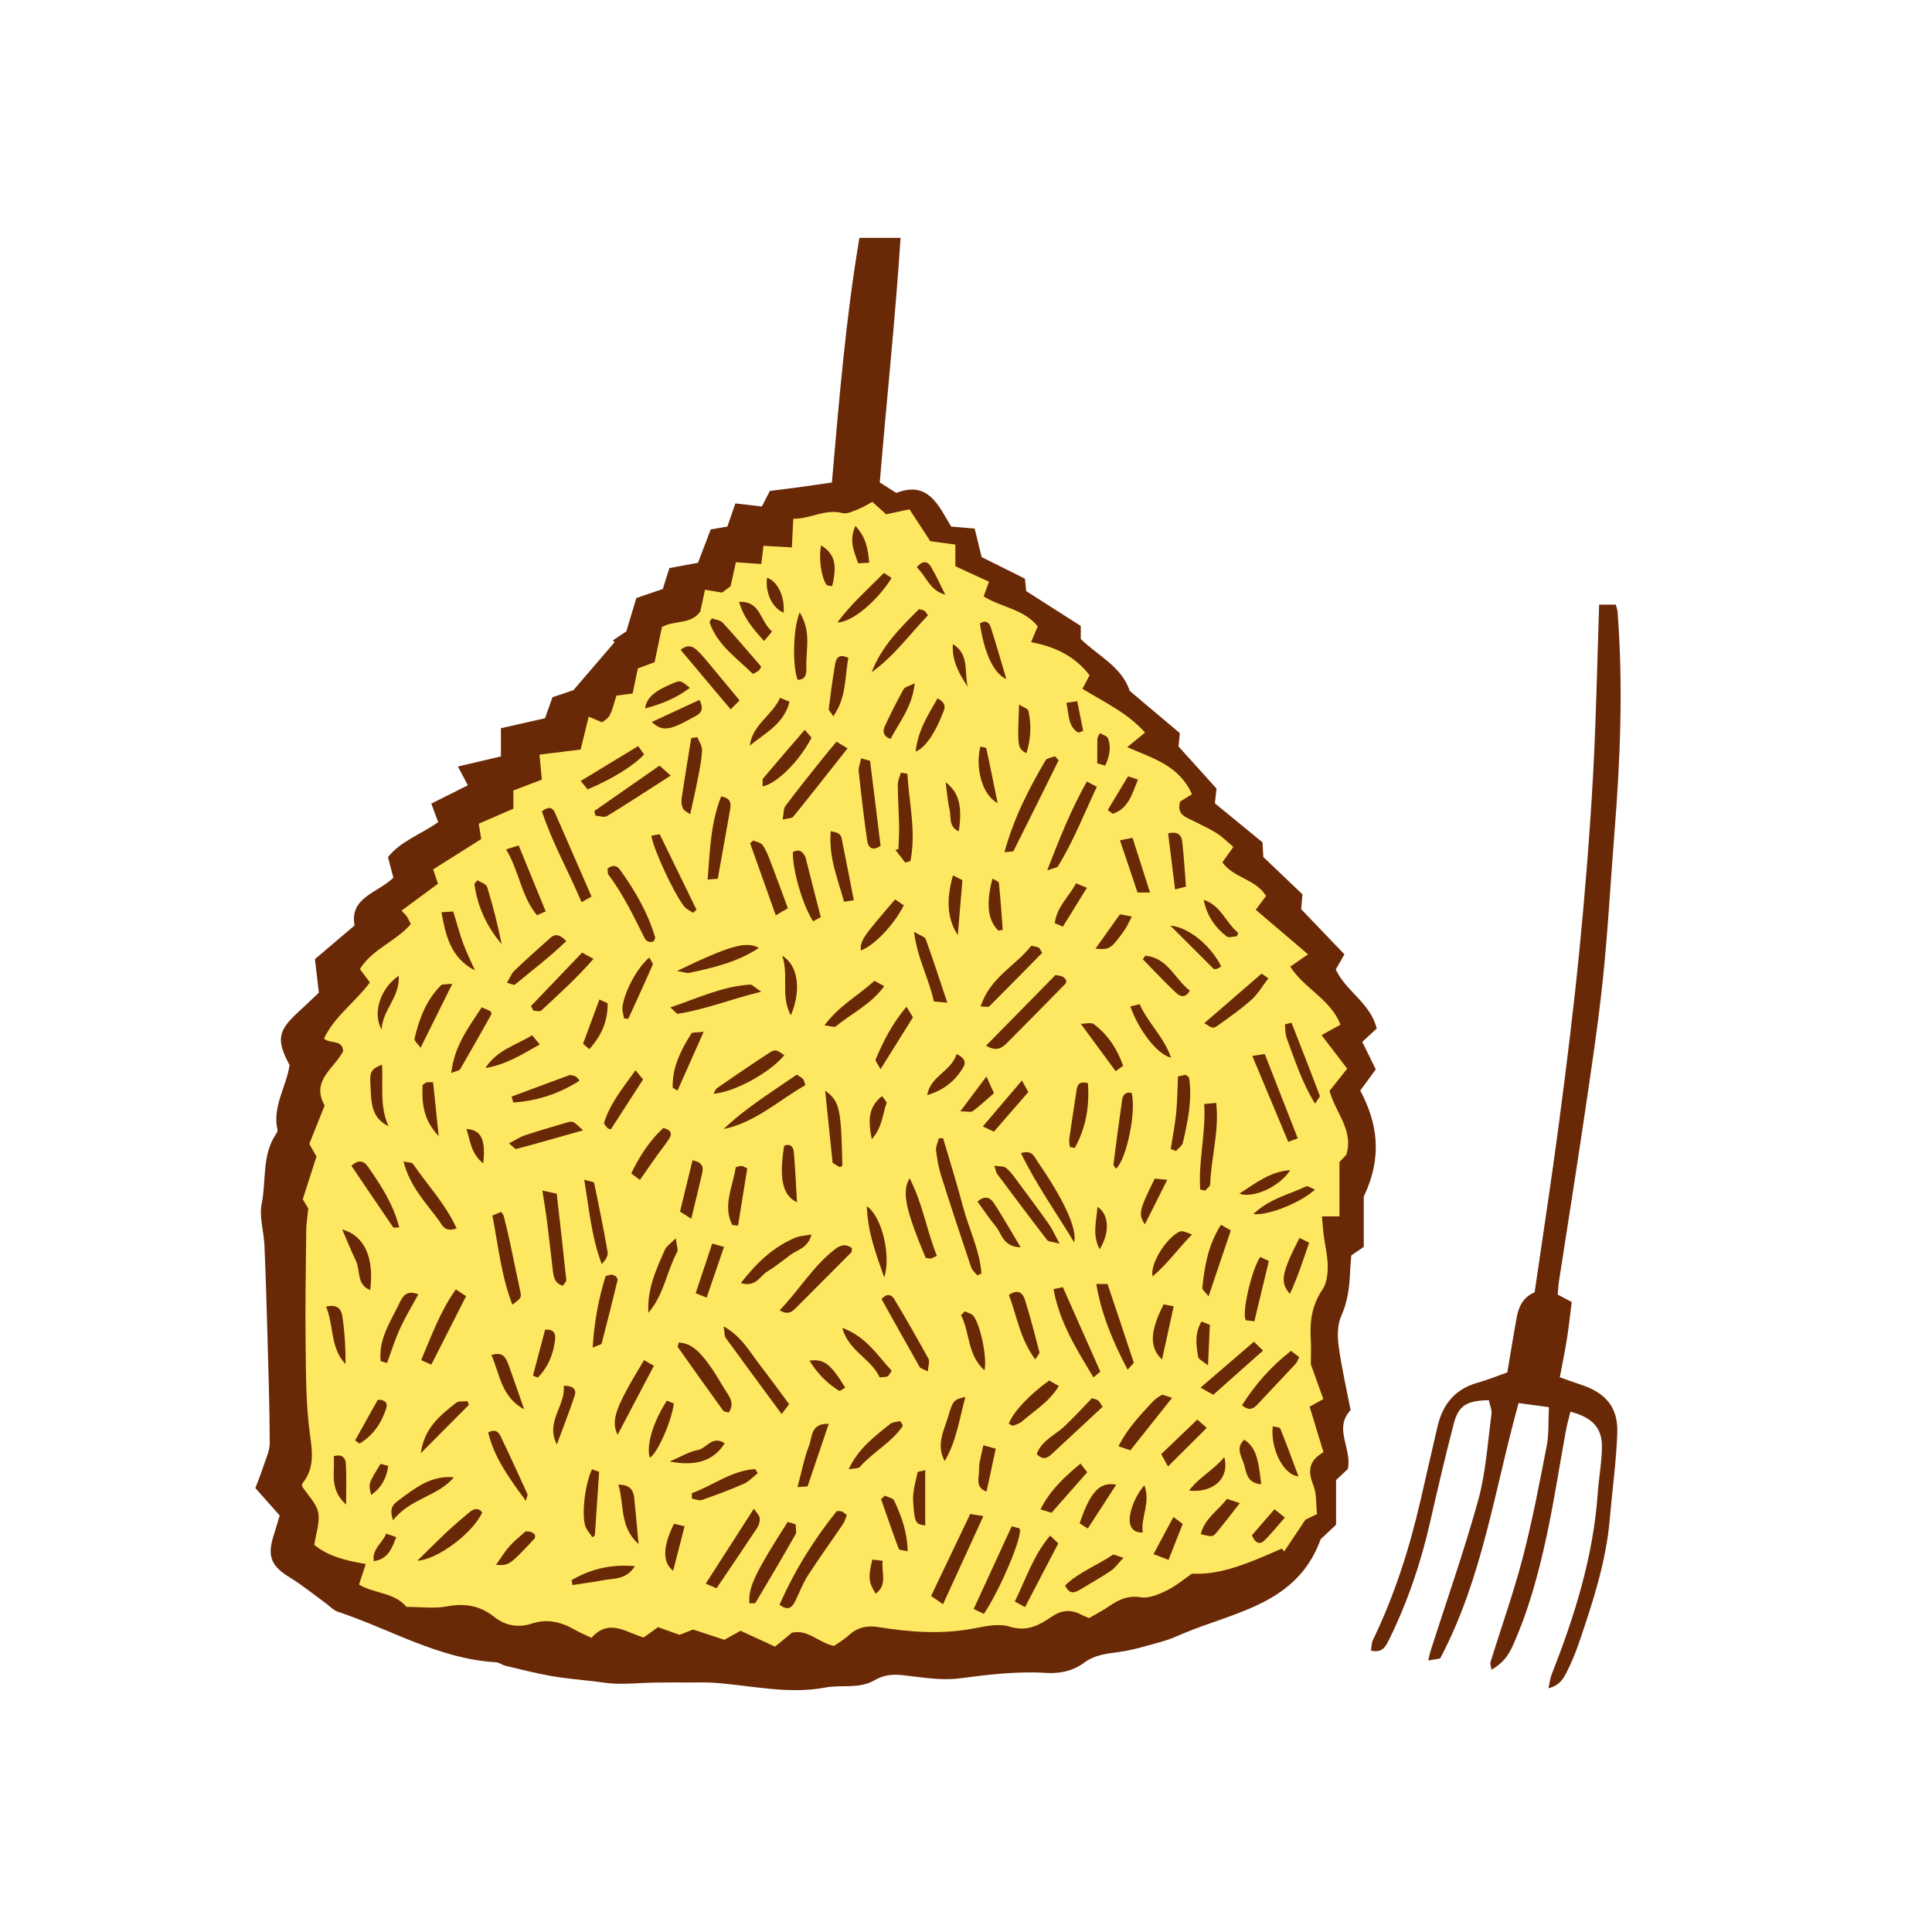<svg version="1.1" id="svg" xmlns="http://www.w3.org/2000/svg" xmlns:xlink="http://www.w3.org/1999/xlink" x="0px" y="0px"
	 width="200px" height="200px" viewBox="0 0 200 200" enable-background="new 0 0 200 200" xml:space="preserve">
<path class="stroke" fill="#6a2906"  d="M142.422,110.698c-0.507-1.028-0.954-1.937-1.4-2.846c0.47-0.434,0.938-0.867,1.493-1.378
	c-0.632-2.637-3.225-3.88-4.235-6.116c0.295-0.515,0.554-0.965,0.897-1.564c-1.521-1.587-3.006-3.139-4.479-4.675
	c0.044-0.511,0.082-0.977,0.13-1.539c-1.337-1.276-2.676-2.555-4.05-3.866c-0.027-0.496-0.057-1.021-0.084-1.517
	c-1.715-1.405-3.376-2.766-4.932-4.04c0.079-0.7,0.13-1.154,0.172-1.525c-1.373-1.521-2.656-2.945-3.928-4.354
	c0.049-0.514,0.093-0.971,0.132-1.384c-1.772-1.493-3.465-2.918-5.187-4.369c-0.823-2.511-3.259-3.611-5.069-5.371
	c0-0.376,0-0.778,0-1.355c-1.874-1.197-3.783-2.416-5.647-3.606c-0.047-0.451-0.083-0.797-0.135-1.29
	c-1.46-0.729-2.95-1.471-4.474-2.229c-0.24-0.978-0.479-1.947-0.728-2.957c-0.885-0.075-1.647-0.141-2.433-0.207
	c-1.316-2.188-2.374-4.785-5.672-3.48c-0.594-0.375-1.094-0.69-1.719-1.086c0.697-8.393,1.594-16.766,2.154-25.319
	c-1.553,0-2.848,0-4.262,0c-1.412,8.337-2.094,16.737-2.849,25.324c-1.185,0.17-2.231,0.328-3.28,0.47
	c-1.06,0.144-2.122,0.272-3.139,0.402c-0.331,0.642-0.594,1.149-0.832,1.609c-0.999-0.115-1.866-0.215-2.739-0.315
	c-0.314,0.908-0.568,1.638-0.829,2.391c-0.598,0.104-1.166,0.202-1.723,0.299c-0.455,1.191-0.879,2.303-1.32,3.454
	c-0.979,0.181-1.911,0.353-2.959,0.546c-0.227,0.72-0.453,1.439-0.682,2.167c-0.892,0.304-1.735,0.592-2.739,0.934
	c-0.327,1.086-0.668,2.219-1.04,3.456c-0.405,0.271-0.897,0.602-1.391,0.931c0.061,0.06,0.122,0.119,0.184,0.18
	c-1.421,1.653-2.84,3.308-4.267,4.971c-0.714,0.241-1.442,0.489-2.17,0.735c-0.291,0.819-0.546,1.541-0.77,2.175
	c-1.552,0.35-2.999,0.676-4.567,1.029c0,1.01,0,1.93,0,2.92c-1.451,0.341-2.863,0.672-4.448,1.043
	c0.404,0.768,0.668,1.271,1.024,1.947c-1.306,0.654-2.543,1.274-3.783,1.896c0.295,0.793,0.498,1.337,0.715,1.919
	c-1.797,1.267-3.906,1.982-5.197,3.618c0.229,0.875,0.403,1.551,0.556,2.137c-1.675,1.608-4.542,2.022-4.019,4.941
	c-1.391,1.183-2.665,2.267-4.1,3.485c0.13,1.098,0.267,2.264,0.407,3.465c-0.701,0.664-1.381,1.333-2.087,1.973
	c-2.167,1.967-2.344,2.917-0.945,5.529c-0.321,2.212-1.805,4.289-1.251,6.729c0.022,0.101-0.041,0.244-0.106,0.338
	c-1.535,2.206-1.037,4.862-1.531,7.292c-0.274,1.35,0.224,2.844,0.285,4.276c0.135,3.111,0.226,6.225,0.312,9.337
	c0.103,3.717,0.223,7.435,0.239,11.152c0.004,0.788-0.386,1.588-0.641,2.366c-0.252,0.774-0.562,1.53-0.849,2.3
	c0.874,0.986,1.623,1.829,2.516,2.835c-0.218,0.728-0.389,1.353-0.592,1.968c-0.74,2.252-0.306,3.269,1.693,4.485
	c1.269,0.774,2.426,1.731,3.634,2.605c0.433,0.312,0.821,0.756,1.305,0.916c5.429,1.799,10.446,4.886,16.346,5.22
	c0.339,0.019,0.656,0.291,1.002,0.372c1.569,0.371,3.135,0.77,4.721,1.053c1.408,0.251,2.841,0.366,4.263,0.532
	c0.887,0.104,1.774,0.26,2.664,0.271c1.242,0.016,2.486-0.096,3.731-0.121c1.194-0.025,2.39-0.015,3.584-0.012
	c0.894,0.003,1.79-0.03,2.679,0.034c3.812,0.276,7.589,1.213,11.448,0.491c1.694-0.317,3.52,0.172,5.112-0.762
	c0.928-0.545,1.862-0.635,2.923-0.519c1.959,0.215,3.975,0.58,5.894,0.328c2.982-0.394,5.937-0.751,8.946-0.563
	c1.411,0.089,2.765-0.192,3.923-1.054c1.062-0.791,2.267-0.933,3.538-1.101c1.579-0.208,3.123-0.706,4.667-1.132
	c0.688-0.19,1.346-0.494,2.004-0.772c2.803-1.189,5.76-1.91,8.505-3.352c2.849-1.493,4.726-3.526,5.774-6.427
	c0.535-0.505,1.05-0.991,1.594-1.503c0-1.607,0-3.159,0-4.627c0.487-0.456,0.876-0.818,1.219-1.14
	c0.46-2.096-1.513-4.181,0.285-6.097c-0.429-2.231-0.934-4.396-1.23-6.588c-0.14-1.03-0.151-2.238,0.259-3.148
	c0.691-1.539,0.868-3.092,0.926-4.712c0.02-0.532,0.08-1.063,0.119-1.568c0.494-0.338,0.927-0.634,1.288-0.883
	c0-1.976,0-3.826,0-5.208c1.939-4.041,1.462-7.539-0.362-10.977C141.37,112.133,141.889,111.424,142.422,110.698z"/>
<path fill-rule="evenodd" clip-rule="evenodd" fill="#ffe861" class="fill" d="M31.913,125.107c-0.139-0.233-0.32-0.538-0.571-0.959
	c0.454-1.412,0.928-2.89,1.42-4.422c-0.225-0.396-0.455-0.804-0.742-1.311c0.505-1.263,1.037-2.593,1.589-3.975
	c-1.466-2.575,1.005-3.826,1.914-5.623c-0.072-1.246-1.327-0.725-1.987-1.298c1.09-2.326,3.258-3.778,4.755-5.821
	c-0.37-0.493-0.682-0.909-1.035-1.381c1.267-2.066,3.687-2.826,5.268-4.652c-0.135-0.27-0.239-0.534-0.392-0.769
	c-0.121-0.187-0.301-0.335-0.568-0.623c1.304-0.962,2.535-1.87,3.777-2.788c-0.176-0.518-0.307-0.902-0.504-1.483
	c1.626-1.026,3.28-2.069,4.98-3.142c-0.095-0.585-0.176-1.087-0.258-1.588c1.252-0.543,2.438-1.057,3.583-1.553
	c0-0.758,0-1.292,0-1.885c0.949-0.362,1.88-0.717,2.951-1.126c-0.085-0.892-0.162-1.693-0.246-2.588
	c1.342-0.166,2.687-0.332,4.261-0.527c0.275-1.123,0.539-2.199,0.835-3.405c0.478,0.201,0.937,0.396,1.379,0.583
	c0.842-0.568,0.842-0.568,1.491-2.76c0.474-0.061,0.989-0.127,1.676-0.216c0.176-0.848,0.354-1.704,0.54-2.6
	c0.521-0.192,1.061-0.391,1.735-0.639c0.253-1.211,0.506-2.427,0.76-3.642c1.248-0.733,2.961-0.218,3.968-1.6
	c0.146-0.683,0.306-1.416,0.49-2.263c0.676,0.112,1.182,0.197,1.77,0.295c0.282-0.213,0.61-0.46,0.879-0.662
	c0.197-0.895,0.374-1.693,0.548-2.481c0.969,0.067,1.764,0.122,2.627,0.184c0.085-0.712,0.148-1.229,0.228-1.885
	c0.975,0.055,1.886,0.106,2.938,0.167c0.052-1.021,0.095-1.887,0.149-2.968c1.758,0.034,3.272-1.055,5.095-0.585
	c0.492,0.128,1.134-0.22,1.677-0.428c0.482-0.184,0.923-0.476,1.41-0.734c0.541,0.486,0.974,0.876,1.433,1.291
	c0.773-0.168,1.522-0.33,2.409-0.523c0.72,1.103,1.434,2.193,2.158,3.303c0.826,0.11,1.645,0.22,2.594,0.348
	c0,0.785,0,1.471,0,2.245c1.167,0.537,2.285,1.052,3.484,1.604c-0.199,0.544-0.355,0.968-0.557,1.516
	c1.813,1.131,4.155,1.308,5.602,3.099c-0.204,0.484-0.4,0.949-0.691,1.638c2.467,0.467,4.536,1.446,6.055,3.432
	c-0.225,0.426-0.461,0.875-0.738,1.398c2.288,1.401,4.689,2.507,6.479,4.531c-0.582,0.478-1.079,0.886-1.841,1.511
	c2.711,1.184,5.367,1.888,6.701,4.872c-0.429,0.266-0.929,0.575-1.226,0.758c-0.297,1.098,0.236,1.45,0.866,1.763
	c0.967,0.479,1.957,0.924,2.875,1.484c0.636,0.389,1.167,0.946,1.771,1.45c-0.432,0.604-0.734,1.028-1.138,1.592
	c1.14,1.628,3.452,1.718,4.52,3.486c-0.324,0.435-0.687,0.92-1.064,1.427c1.834,1.563,3.549,3.024,5.413,4.612
	c-0.705,0.489-1.203,0.835-1.842,1.279c1.457,2.272,4.167,3.361,5.201,6.003c-0.597,0.331-1.191,0.659-1.962,1.085
	c0.943,1.231,1.824,2.383,2.655,3.47c-0.722,0.906-1.299,1.631-1.83,2.298c0.636,2.319,2.521,4.059,1.74,6.616
	c-0.226,0.236-0.545,0.574-0.712,0.75c0,1.988,0,3.769,0,5.629c-0.563,0-1.071,0-1.809,0c0.062,0.698,0.099,1.326,0.178,1.948
	c0.137,1.068,0.41,2.133,0.418,3.2c0.005,0.808-0.1,1.764-0.531,2.399c-1.08,1.589-1.342,3.282-1.227,5.122
	c0.055,0.893,0.01,1.792,0.01,2.656c0.433,1.201,0.857,2.377,1.292,3.587c-0.55,0.305-0.991,0.549-1.418,0.785
	c0.487,1.604,0.949,3.127,1.433,4.717c-1.552,0.883-1.628,1.975-1.05,3.409c0.361,0.896,0.268,1.979,0.381,2.993
	c-0.578,0.281-0.994,0.485-1.205,0.588c-0.811,1.214-1.5,2.245-2.189,3.277c-0.083-0.097-0.165-0.192-0.247-0.288
	c-1.201,0.504-2.385,1.053-3.606,1.5c-1.799,0.658-3.634,1.202-5.695,1.086c-0.817,0.561-1.652,1.277-2.609,1.746
	c-0.83,0.405-1.848,0.84-2.693,0.705c-1.356-0.216-2.317,0.268-3.327,0.957c-0.638,0.435-1.331,0.789-2.027,1.195
	c-0.331-0.144-0.605-0.242-0.861-0.376c-1.065-0.558-2.021-0.442-3.028,0.247c-1.282,0.876-2.551,1.571-4.331,1.015
	c-1.12-0.35-2.509-0.044-3.734,0.19c-3.292,0.629-6.563,0.387-9.817-0.138c-1.251-0.201-2.215,0.025-3.125,0.861
	c-0.472,0.434-1.044,0.757-1.508,1.085c-1.594-0.33-2.687-1.748-4.352-1.371c-0.581,0.48-1.166,0.964-1.749,1.445
	c-1.294-0.596-2.468-1.136-3.57-1.643c-0.652,0.362-1.118,0.622-1.68,0.934c-1.026-0.338-2.102-0.691-3.233-1.063
	c-0.465,0.182-0.96,0.377-1.4,0.551c-0.793-0.284-1.514-0.543-2.227-0.798c-0.516,0.371-0.947,0.682-1.482,1.067
	c-1.752-0.461-3.581-2.042-5.41,0.038c-0.646-0.307-1.188-0.523-1.689-0.813c-1.408-0.815-2.865-1.196-4.473-0.665
	c-1.422,0.469-2.752,0.227-3.907-0.688c-1.474-1.167-3.039-1.438-4.895-1.086c-1.328,0.252-2.743,0.049-4.191,0.049
	c-1.243-1.51-3.328-1.351-4.912-2.312c0.217-0.657,0.437-1.326,0.7-2.126c-2.104-0.353-3.889-0.808-5.33-1.976
	c0.169-1.171,0.606-2.324,0.403-3.352c-0.19-0.959-1.061-1.783-1.655-2.703c0-0.062-0.05-0.223,0.008-0.294
	c1.264-1.544,1.062-3.188,0.799-5.068c-0.43-3.071-0.41-6.214-0.451-9.328c-0.052-3.896,0.018-7.795,0.061-11.693
	C31.698,126.725,31.83,125.956,31.913,125.107z M101.172,132.032c0.142-0.066,0.283-0.134,0.425-0.199
	c-0.169-2.408-1.293-4.593-1.901-6.896c-0.63-2.386-1.373-4.743-2.065-7.111c-0.147,0.003-0.295,0.008-0.442,0.012
	c-0.104,0.414-0.329,0.843-0.286,1.241c0.098,0.884,0.254,1.776,0.521,2.623c1.004,3.178,2.052,6.342,3.114,9.501
	C100.641,131.515,100.955,131.757,101.172,132.032z M80.697,166.124c0.962,0.719,1.338,0.209,1.656-0.44
	c0.422-0.86,0.756-1.776,1.271-2.575c1.17-1.809,2.436-3.555,3.643-5.339c0.186-0.274,0.268-0.618,0.398-0.934
	c-0.229-0.169-0.357-0.309-0.515-0.365c-0.16-0.058-0.348-0.033-0.526-0.046C84.253,159.386,82.264,162.559,80.697,166.124z
	 M102.08,108.246c1.219,0.729,1.771,0.114,2.311-0.426c1.989-1.994,3.964-4.003,5.936-6.016c0.062-0.063,0.031-0.219,0.045-0.362
	c-0.113-0.108-0.223-0.263-0.373-0.343c-0.147-0.078-0.335-0.081-0.736-0.166C106.965,103.272,104.599,105.682,102.08,108.246z
	 M100.435,156.734c-1.353,2.832-2.682,5.617-4.048,8.477c0.445,0.309,0.749,0.52,1.235,0.857c1.417-3.092,2.761-6.027,4.182-9.127
	C101.191,156.849,100.868,156.799,100.435,156.734z M109.59,78.701c-0.124-0.137-0.249-0.274-0.373-0.411
	c-0.337,0.137-0.84,0.177-0.986,0.426c-1.73,2.949-3.292,5.977-4.249,9.503c0.524-0.066,0.887-0.022,0.942-0.133
	C106.498,84.967,108.041,81.833,109.59,78.701z M86.598,76.778c-0.523,0.631-0.984,1.168-1.425,1.722
	c-1.295,1.628-2.605,3.246-3.852,4.911c-0.228,0.305-0.183,0.813-0.303,1.434c0.573-0.146,0.961-0.124,1.103-0.3
	c1.862-2.305,3.69-4.638,5.619-7.078C87.268,77.182,86.95,76.99,86.598,76.778z M56.146,123.243
	c0.189,1.244,0.369,2.283,0.501,3.327c0.21,1.66,0.379,3.326,0.587,4.988c0.08,0.639,0.183,1.296,1.035,1.541
	c0.139-0.226,0.374-0.429,0.355-0.604c-0.31-2.964-0.652-5.925-0.992-8.932C57.093,123.447,56.73,123.369,56.146,123.243z
	 M104.732,158.002c-1.355,2.948-2.62,5.699-3.937,8.56c0.409,0.195,0.742,0.354,1.058,0.505c1.652-2.443,4.075-8.106,3.695-8.844
	C105.374,158.176,105.108,158.104,104.732,158.002z M61.238,92.818c-1.318-3.025-2.549-5.866-3.798-8.699
	c-0.237-0.535-0.633-0.675-1.342-0.139c1.049,3.208,2.742,6.186,4.105,9.415C60.6,93.175,60.84,93.04,61.238,92.818z
	 M113.906,141.99c-1.337-3.016-2.589-5.837-3.879-8.746c-0.217,0.046-0.484,0.102-0.966,0.202c0.62,3.467,2.396,6.233,4.135,9.143
	C113.553,142.289,113.727,142.142,113.906,141.99z M90.069,78.757c-0.145-0.039-0.495-0.134-0.925-0.251
	c-0.107,0.537-0.293,0.949-0.252,1.338c0.26,2.418,0.534,4.837,0.888,7.243c0.097,0.657,0.571,1.051,1.378,0.473
	C90.807,84.716,90.451,81.838,90.069,78.757z M74.908,137.303c0.11,0.658,0.07,0.989,0.214,1.188
	c1.882,2.593,3.788,5.168,5.794,7.889c0.389-0.511,0.585-0.77,0.775-1.019c-1.068-1.436-2.049-2.8-3.077-4.126
	C77.589,139.91,76.784,138.358,74.908,137.303z M77.574,165.976c0.301-0.02,0.582,0.032,0.632-0.052
	c1.401-2.347,2.792-4.699,4.139-7.077c0.147-0.26,0.02-0.675,0.02-1.056c-0.323-0.096-0.59-0.174-0.824-0.243
	C78.128,162.903,77.462,164.297,77.574,165.976z M53.038,135.056c0.992-0.725,0.967-0.72,0.768-1.625
	c-0.348-1.575-0.654-3.159-0.994-4.735c-0.2-0.934-0.426-1.862-0.658-2.787c-0.04-0.161-0.171-0.3-0.265-0.456
	c-0.35,0.146-0.558,0.233-0.914,0.383C51.571,128.919,51.877,132.04,53.038,135.056z M82.484,111.243
	c-2.594,1.807-5.282,3.438-7.577,5.638c3.3-0.681,5.682-2.966,8.463-4.543c-0.112-0.322-0.129-0.521-0.236-0.636
	C82.981,111.538,82.764,111.434,82.484,111.243z M88.189,129.199c-0.582-0.436-1.134-0.356-1.724,0.097
	c-2.292,1.754-3.72,4.253-5.763,6.341c0.96,0.591,1.389,0.067,1.854-0.402c1.853-1.865,3.716-3.72,5.565-5.586
	C88.188,129.583,88.16,129.426,88.189,129.199z M74.176,164.418c1.421-2.104,2.83-4.169,4.206-6.256
	c0.188-0.285,0.309-0.702,0.26-1.027c-0.047-0.312-0.354-0.586-0.601-0.955c-1.732,2.697-3.328,5.179-4.987,7.76
	C73.478,164.12,73.729,164.229,74.176,164.418z M75.431,146.229c0.733-1.045-0.062-1.814-0.495-2.553
	c-2.083-3.557-3.185-4.633-4.677-4.694c-0.028,0.165-0.144,0.395-0.073,0.493c1.543,2.196,3.104,4.381,4.679,6.556
	C74.946,146.145,75.183,146.147,75.431,146.229z M116.729,141.792c0.428-0.497,0.66-0.666,0.633-0.749
	c-0.881-2.686-1.785-5.363-2.713-8.124c-0.336,0-0.648,0-1.164,0C114.027,136.089,115.191,138.847,116.729,141.792z M112.511,80.899
	c-1.656,2.954-2.831,5.9-4.106,9.205c0.639-0.238,1.015-0.257,1.126-0.438c1.594-2.602,2.7-5.431,4.013-8.22
	C113.152,81.239,112.954,81.135,112.511,80.899z M93.93,80.087c-0.226-0.032-0.451-0.064-0.678-0.098
	c-0.109,0.41-0.314,0.82-0.312,1.229c0.009,1.434,0.107,2.864,0.135,4.298c0.015,0.794-0.045,1.589-0.07,2.383
	c-0.104,0.027-0.208,0.055-0.312,0.082c0.337,0.436,0.674,0.871,1.01,1.308c0.182-0.048,0.362-0.096,0.543-0.144
	C94.857,86.108,94.104,83.104,93.93,80.087z M69.434,80.29c-0.585-0.521-0.855-0.764-1.159-1.036
	c-2.32,1.617-4.539,3.162-6.756,4.707c0.043,0.16,0.086,0.321,0.13,0.48c0.402,0.022,0.906,0.212,1.19,0.039
	C64.963,83.188,67.043,81.822,69.434,80.29z M134.344,117.844c-1.145-2.93-2.267-5.796-3.416-8.732
	c-0.408,0.063-0.727,0.112-1.289,0.199c1.275,3.051,2.486,5.945,3.719,8.892C133.785,118.047,133.996,117.97,134.344,117.844z
	 M67.666,97.457c0.08-0.208,0.183-0.335,0.156-0.424c-0.763-2.56-2.082-4.833-3.63-6.985c-0.333-0.463-0.747-0.562-1.299-0.129
	c0.026,0.194-0.021,0.473,0.097,0.629c1.552,2.066,2.642,4.392,3.801,6.68c0.068,0.136,0.277,0.221,0.438,0.28
	C67.324,97.544,67.455,97.486,67.666,97.457z M60.483,122.122c0.511,3.165,0.767,5.998,1.811,8.738
	c0.369-0.402,0.675-0.847,0.61-1.226c-0.413-2.408-0.902-4.803-1.402-7.195C61.481,122.338,61.108,122.31,60.483,122.122z
	 M102.941,120.674c0.162,0.511,0.175,0.702,0.271,0.831c1.717,2.298,3.435,4.596,5.188,6.866c0.145,0.187,0.552,0.169,1.289,0.371
	c-0.512-0.942-0.761-1.53-1.121-2.037c-1.143-1.606-2.319-3.188-3.497-4.768c-0.285-0.383-0.585-0.779-0.959-1.059
	C103.887,120.712,103.503,120.76,102.941,120.674z M105.69,119.373c1.571,3.242,3.603,6.079,5.504,9.233
	c0.361-1.385-1.135-4.536-3.789-8.365C107.067,119.753,106.852,118.989,105.69,119.373z M44.651,141.265
	c1.25-2.46,2.405-4.735,3.6-7.085c-0.356-0.236-0.628-0.415-1.062-0.703c-1.629,2.284-2.508,4.8-3.598,7.325
	C43.956,140.961,44.206,141.07,44.651,141.265z M73.253,91.051c0.555-0.045,0.822-0.066,1.05-0.084
	c0.429-2.399,0.839-4.694,1.249-6.989c0.119-0.668,0.234-1.336-0.896-1.533C73.578,85.141,73.497,87.973,73.253,91.051z
	 M124.248,123.14c0.172,0.036,0.344,0.071,0.515,0.106c0.18-0.216,0.51-0.427,0.517-0.648c0.087-2.779,0.96-5.513,0.62-8.428
	c-0.464,0.045-0.783,0.076-1.243,0.121C124.847,117.321,124.033,120.213,124.248,123.14z M96.053,141.966
	c0.044-0.627,0.207-1.043,0.07-1.294c-1.145-2.083-2.324-4.148-3.546-6.187c-0.237-0.396-0.695-0.7-1.319-0.005
	c1.289,2.31,2.604,4.677,3.943,7.029C95.293,141.671,95.579,141.721,96.053,141.966z M69.399,104.288
	c0.396,0.335,0.628,0.683,0.801,0.655c2.818-0.443,5.458-1.505,8.6-2.283c-0.642-0.419-0.918-0.755-1.17-0.738
	C74.795,102.111,72.258,103.312,69.399,104.288z M113.039,144.739c-0.909,0.938-1.831,1.95-2.822,2.89
	c-0.997,0.945-2.413,1.494-2.891,2.898c0.637,0.654,1.098,0.419,1.527,0.021c1.754-1.623,3.501-3.253,5.282-4.91
	c-0.169-0.262-0.268-0.486-0.432-0.644C113.59,144.884,113.387,144.864,113.039,144.739z M96.99,130.006
	c-1.055-2.587-1.457-5.383-2.827-8.033c-0.831,1.416-0.42,3.248,1.653,8.228c0.162,0.03,0.34,0.102,0.509,0.083
	C96.487,130.267,96.64,130.158,96.99,130.006z M47.271,127.167c-1.181-2.583-3.05-4.521-4.532-6.704
	c-0.089-0.133-0.415-0.105-0.965-0.225c0.65,2.585,2.312,4.266,3.668,6.113C45.794,126.833,46.021,127.596,47.271,127.167z
	 M101.518,104.191c0.467,0,0.782,0.096,0.893-0.015c1.844-1.834,3.662-3.692,5.48-5.54c-0.187-0.274-0.252-0.475-0.387-0.546
	c-0.196-0.104-0.441-0.115-0.749-0.186C105.117,100.004,102.441,101.219,101.518,104.191z M77.976,87.009
	c-0.107,0.095-0.215,0.189-0.322,0.284c0.865,2.435,1.731,4.87,2.654,7.466c0.584-0.346,0.91-0.538,1.253-0.74
	c-0.642-1.725-1.23-3.349-1.851-4.961c-0.214-0.553-0.44-1.123-0.784-1.597C78.745,87.212,78.302,87.153,77.976,87.009z
	 M106.114,166.367c1.157-2.219,2.276-4.364,3.44-6.595c-0.247-0.236-0.477-0.455-0.848-0.81c-1.754,2.093-2.513,4.512-3.655,6.83
	C105.471,166.019,105.716,166.151,106.114,166.367z M72.192,76.314c-0.211,0.028-0.424,0.056-0.635,0.084
	c-0.337,2.094-0.688,4.187-0.997,6.285c-0.051,0.339,0.002,0.758,0.168,1.046c0.155,0.268,0.526,0.409,0.725,0.552
	c0.299-1.386,0.58-2.588,0.812-3.8c0.18-0.936,0.372-1.88,0.411-2.827C72.694,77.215,72.364,76.762,72.192,76.314z M133.647,139.841
	c-2.132,1.662-3.734,3.519-5.077,5.636c0.867,0.721,1.308,0.234,1.775-0.27c1.258-1.354,2.537-2.687,3.795-4.041
	c0.148-0.159,0.211-0.4,0.349-0.677C134.229,140.289,134.012,140.121,133.647,139.841z M71.749,94.492
	c0.118-0.106,0.235-0.212,0.354-0.318c-1.26-2.584-2.521-5.168-3.812-7.814c-0.326,0.057-0.596,0.104-0.859,0.151
	c0.156,1.277,2.263,5.855,3.379,7.308C71.035,94.11,71.432,94.271,71.749,94.492z M63.933,148.534
	c1.275-2.428,2.496-4.752,3.757-7.151c-0.456-0.261-0.737-0.423-1.016-0.582C63.701,145.701,63.212,147.021,63.933,148.534z
	 M76.563,72.507c-1.364-1.646-2.497-3.021-3.639-4.388c-0.229-0.275-0.481-0.532-0.742-0.778c-0.454-0.428-0.937-0.686-1.73-0.073
	c1.685,2.005,3.309,3.937,5.183,6.167C76.04,73.029,76.269,72.801,76.563,72.507z M82.074,88.21
	c-0.018,1.948,1.004,5.456,2.098,7.164c0.269-0.146,0.545-0.293,0.794-0.427c-0.529-2.071-1.028-4.02-1.525-5.966
	c-0.015-0.059-0.013-0.121-0.035-0.176C83.146,88.169,82.764,87.836,82.074,88.21z M49.92,156.551
	c-0.478-0.542-0.939-0.334-1.385,0.045c-0.729,0.622-1.471,1.232-2.168,1.888c-1.029,0.967-2.025,1.97-3.17,3.087
	C45.359,161.443,49.053,158.593,49.92,156.551z M121.196,118.943c0.181,0.068,0.361,0.138,0.542,0.206
	c0.246-0.285,0.641-0.536,0.715-0.86c0.504-2.208,0.986-4.426,0.642-6.716c-0.013-0.085-0.158-0.15-0.337-0.31
	c-0.176,0.035-0.448,0.09-0.812,0.164c-0.06,1.3-0.064,2.548-0.188,3.783C121.633,116.461,121.389,117.699,121.196,118.943z
	 M54.962,104.153c0.088,0.159,0.175,0.318,0.263,0.477c0.274,0,0.658,0.119,0.807-0.019c1.819-1.687,3.666-3.352,5.409-5.35
	c-0.5-0.274-0.782-0.429-1.182-0.647C58.463,100.492,56.712,102.323,54.962,104.153z M130.604,100.789
	c-2.092,1.808-4.016,3.47-5.935,5.128c0.879,0.562,0.908,0.602,1.463,0.2c1.163-0.839,2.35-1.661,3.413-2.616
	c0.677-0.607,1.15-1.441,1.757-2.228C130.904,100.997,130.721,100.87,130.604,100.789z M73.853,113.223
	c2.187-0.159,5.871-2.192,7.341-3.988c-0.894-0.623-0.92-0.664-1.785-0.1c-1.74,1.136-3.454,2.315-5.167,3.495
	C74.081,112.74,74.008,112.978,73.853,113.223z M41.333,127.066c-0.633-2.458-1.923-4.389-3.241-6.295
	c-0.436-0.63-1.035-0.748-1.711-0.08c1.458,2.152,2.886,4.265,4.326,6.368C40.745,127.113,40.928,127.066,41.333,127.066z
	 M76.689,132.819c1.595,0.466,1.972-0.724,2.7-1.163c0.865-0.521,1.651-1.174,2.468-1.776c0.717-0.527,1.784-0.672,2.145-2.082
	c-0.698,0.129-1.204,0.137-1.638,0.316C80.104,129.052,78.389,130.648,76.689,132.819z M61.354,139.503
	c0.554-0.248,0.896-0.299,0.932-0.432c0.576-2.186,1.117-4.382,1.651-6.579c0.021-0.088-0.091-0.209-0.159-0.354
	c-0.131-0.058-0.285-0.172-0.449-0.186c-0.163-0.014-0.334,0.073-0.635,0.149C61.984,134.379,61.524,136.731,61.354,139.503z
	 M39.407,140.898c0.22,0.068,0.439,0.137,0.659,0.205c0.438-1.183,0.807-2.396,1.33-3.54c0.549-1.205,1.244-2.344,1.908-3.572
	c-1.274-0.527-1.661,0.297-1.972,0.942C40.418,136.837,39.154,138.665,39.407,140.898z M90.234,69.59
	c2.312-1.646,3.934-3.924,5.83-5.893c-0.223-0.294-0.275-0.422-0.369-0.472c-0.148-0.079-0.326-0.104-0.557-0.172
	C93.201,64.988,91.253,66.911,90.234,69.59z M121.335,144.702c-0.646-0.185-0.92-0.362-1.072-0.288
	c-0.355,0.174-0.698,0.429-0.968,0.722c-1.264,1.378-2.584,2.723-3.508,4.581c0.562,0.193,0.916,0.314,1.229,0.421
	C118.44,148.344,119.788,146.648,121.335,144.702z M60.832,81.718c2.514-1.052,4.818-2.483,5.845-3.619
	c-0.174-0.246-0.36-0.511-0.61-0.865c-2.005,1.217-3.922,2.379-5.953,3.612C60.443,81.246,60.619,81.459,60.832,81.718z
	 M124.281,143.645c0.559,0.314,0.886,0.498,1.319,0.742c1.644-1.46,3.234-2.874,5.15-4.575c-0.429-0.419-0.697-0.682-0.941-0.92
	C127.841,140.585,126.18,142.013,124.281,143.645z M67.123,135.893c1.601-1.824,1.881-4.257,2.982-6.299
	c0.126-0.233-0.058-0.635-0.152-1.399c-0.55,0.553-0.949,0.792-1.106,1.141C67.913,131.414,66.971,133.502,67.123,135.893z
	 M125.109,134.202c0.812-2.407,1.54-4.562,2.305-6.83c-0.281-0.16-0.609-0.347-1.019-0.58c-1.324,2.073-1.707,4.284-1.928,6.535
	C124.449,133.521,124.766,133.749,125.109,134.202z M58.616,97.425c-0.729-0.791-1.208-0.728-1.668-0.314
	c-1.243,1.111-2.492,2.217-3.696,3.368c-0.312,0.298-0.473,0.757-0.772,1.26c0.407,0.101,0.722,0.272,0.823,0.189
	C55.072,100.465,56.912,99.076,58.616,97.425z M56.493,94.351c-0.965-2.353-1.863-4.543-2.801-6.831
	c-0.448,0.142-0.755,0.237-1.3,0.409c1.347,2.229,1.552,4.822,3.192,6.817C55.936,94.594,56.147,94.502,56.493,94.351z
	 M78.799,69.009c-1.406-1.622-2.661-3.114-3.979-4.548c-0.247-0.27-0.748-0.307-1.132-0.45c-0.08,0.127-0.161,0.252-0.243,0.379
	c0.79,2.389,2.838,3.725,4.498,5.381c0.327-0.189,0.503-0.252,0.621-0.372C78.683,69.279,78.744,69.104,78.799,69.009z
	 M85.998,86.035c-0.239,2.691,0.722,4.919,1.377,7.312c0.411-0.064,0.679-0.106,1.012-0.158c-0.438-2.237-0.852-4.381-1.285-6.521
	c-0.03-0.15-0.188-0.303-0.326-0.396C86.644,86.182,86.459,86.169,85.998,86.035z M78.942,81.411
	c1.479-0.285,3.825-2.636,5.069-5.048c-0.147-0.17-0.361-0.416-0.704-0.811c-1.621,1.882-2.975,3.438-4.298,5.02
	C78.891,80.715,78.967,81.021,78.942,81.411z M98.066,103.797c-0.78-2.332-1.472-4.47-2.234-6.581
	c-0.092-0.253-0.568-0.367-1.209-0.751c0.348,2.811,1.572,4.896,2.048,7.208C97.161,103.717,97.49,103.746,98.066,103.797z
	 M70.098,100.51c0.621,0.103,0.981,0.266,1.292,0.197c2.465-0.535,4.929-1.094,7.174-2.58
	C77.246,97.394,75.547,97.891,70.098,100.51z M49.869,104.276c-1.426,2.159-2.854,4.062-3.153,6.803
	c0.531-0.22,0.835-0.245,0.923-0.396c1.102-1.893,2.172-3.802,3.245-5.711c0.019-0.033-0.033-0.105-0.101-0.292
	C50.574,104.587,50.276,104.456,49.869,104.276z M129.852,136.78c0.523-2.18,1.008-4.194,1.499-6.241
	c-0.401-0.189-0.654-0.31-0.894-0.423c-0.908,1.354-1.966,5.962-1.474,6.559C129.147,136.694,129.369,136.722,129.852,136.78z
	 M115.539,120.982c1.125-1.042,2.113-6.059,1.6-7.848c-0.62-0.147-0.905,0.235-0.979,0.739c-0.324,2.228-0.612,4.462-0.899,6.694
	C115.25,120.652,115.381,120.754,115.539,120.982z M133.699,105.875c-0.228,0.055-0.456,0.11-0.685,0.165
	c0.054,0.473,0.015,0.98,0.178,1.414c0.841,2.229,1.541,4.531,2.946,6.798c0.282-0.475,0.531-0.712,0.483-0.838
	C135.669,110.893,134.681,108.386,133.699,105.875z M82.781,63.394c-0.725,1.768-0.738,5.703-0.202,6.983
	c0.842-0.017,0.922-0.625,0.894-1.236C83.389,67.342,84.052,65.439,82.781,63.394z M46.828,101.838
	c-0.722,0.086-1.036,0.025-1.165,0.152c-1.54,1.528-2.279,3.478-2.752,5.535c-0.052,0.222,0.357,0.55,0.629,0.937
	C44.659,106.207,45.654,104.201,46.828,101.838z M40.697,157.372c1.785-2.29,4.635-2.445,6.29-4.443
	c-2.356-0.223-4.024,1.119-5.725,2.383C40.733,155.705,40.234,156.121,40.697,157.372z M85.418,112.906
	c0.276,2.67,0.522,5.034,0.773,7.465c0.226,0.141,0.465,0.31,0.724,0.438c0.06,0.029,0.188-0.086,0.285-0.136
	C87.079,114.773,86.928,113.988,85.418,112.906z M107.169,140.732c0.279-0.464,0.465-0.633,0.435-0.745
	c-0.482-1.837-0.945-3.683-1.521-5.492c-0.209-0.656-0.744-1.082-1.643-0.44C105.264,136.219,105.582,138.583,107.169,140.732z
	 M90.516,101.53c-1.651,1.523-3.672,2.585-5.165,4.612c0.55,0.056,1.004,0.244,1.184,0.098c1.638-1.336,3.633-2.269,5.004-4.155
	C91.125,101.86,90.877,101.728,90.516,101.53z M93.473,147.584c-0.093-0.16-0.186-0.319-0.277-0.479
	c-0.357,0.098-0.794,0.096-1.057,0.308c-1.592,1.286-3.272,2.505-4.29,4.694c0.56-0.114,1.004-0.066,1.174-0.261
	C90.381,150.301,92.322,149.327,93.473,147.584z M54.436,155.364c0.121-0.466,0.205-0.602,0.169-0.681
	c-0.914-2.006-1.825-4.014-2.779-6.001c-0.199-0.417-0.542-0.803-1.29-0.392C51.17,150.919,52.717,153.033,54.436,155.364z
	 M60.358,117.012c-1.031-0.977-1.036-0.994-1.697-0.8c-1.436,0.42-2.873,0.835-4.292,1.305c-0.52,0.173-0.991,0.491-1.676,0.841
	c0.416,0.337,0.626,0.621,0.749,0.588C55.668,118.349,57.883,117.712,60.358,117.012z M111.855,151.507
	c-1.686,1.415-3.137,2.735-4.147,4.744c0.606,0.187,1.019,0.312,1.146,0.352c1.327-1.506,2.484-2.819,3.696-4.195
	C112.384,152.19,112.212,151.968,111.855,151.507z M97.797,151.25c1.202-2.043,1.513-4.322,2.141-6.648
	c-1.166,0.305-1.268,0.276-1.775,2.006C97.728,148.087,96.867,149.587,97.797,151.25z M71.621,154.577c0,0.186,0,0.371,0,0.557
	c0.348,0.056,0.742,0.246,1.036,0.144c1.464-0.509,2.919-1.05,4.338-1.674c0.539-0.237,0.968-0.726,1.446-1.099
	c-0.085-0.142-0.172-0.284-0.258-0.426C75.742,152.221,73.82,153.775,71.621,154.577z M61.34,159.155
	c0.08-0.074,0.161-0.147,0.242-0.221c0.146-2.167,0.292-4.333,0.442-6.569c-0.236-0.087-0.493-0.181-0.739-0.271
	c-0.686,1.429-1.09,4.479-0.715,5.815C60.697,158.361,61.075,158.742,61.34,159.155z M52.956,113.523
	c0.061,0.204,0.121,0.406,0.181,0.609c2.407-0.168,4.661-0.855,6.855-2.258c-0.154-0.303-0.355-0.433-0.575-0.509
	c-0.161-0.056-0.369-0.103-0.519-0.048C56.914,112.043,54.936,112.785,52.956,113.523z M92.667,93.104
	c-3.427,3.979-3.587,4.221-3.565,5.291c1.351-0.467,3.432-2.631,4.462-4.673C93.298,93.538,93.022,93.35,92.667,93.104z
	 M104.425,147.375c0.149,0.074,0.328,0.243,0.445,0.209c0.328-0.1,0.685-0.223,0.936-0.443c1.288-1.127,2.82-2.014,3.802-3.666
	c-0.403-0.23-0.727-0.413-0.997-0.567C106.529,144.408,104.908,146.146,104.425,147.375z M83.6,153.869
	c0.775-2.294,1.464-4.326,2.191-6.476c-1.886-0.072-1.698,1.369-2.026,2.218c-0.517,1.336-0.787,2.768-1.21,4.335
	C83.151,153.903,83.423,153.884,83.6,153.869z M110.26,164.125c0.421,0.918,0.942,0.798,1.52,0.448
	c1.076-0.649,2.176-1.263,3.216-1.963c0.44-0.296,0.759-0.773,1.304-1.35c-0.61-0.167-0.983-0.393-1.133-0.29
	C113.565,162.062,111.678,162.742,110.26,164.125z M91.505,59.308c-1.698,1.726-3.383,3.189-4.807,5.117
	c1.492,0.023,4.152-2.248,5.6-4.591C92.068,59.681,91.836,59.527,91.505,59.308z M35.427,127.28
	c0.557,1.282,0.964,2.292,1.431,3.272c0.466,0.975,0.024,2.42,1.465,2.997C38.748,130.271,37.76,127.895,35.427,127.28z
	 M67.214,99.123c-1.249,1.047-2.551,3.464-2.774,5.096c-0.055,0.388,0.1,0.806,0.158,1.209c0.147,0.015,0.295,0.029,0.441,0.043
	c0.851-1.868,1.711-3.733,2.532-5.615C67.627,99.726,67.389,99.466,67.214,99.123z M91.152,110.685
	c1.207-1.932,2.265-3.626,3.359-5.377c-0.188-0.305-0.362-0.586-0.673-1.09c-1.462,1.726-2.39,3.553-3.189,5.449
	C90.583,109.825,90.869,110.132,91.152,110.685z M66.572,111.742c-0.205-0.25-0.41-0.5-0.782-0.955
	c-1.291,1.83-2.634,3.405-3.274,5.499c0.151,0.194,0.265,0.41,0.44,0.542c0.116,0.086,0.322,0.05,0.303,0.047
	C64.391,115.123,65.454,113.475,66.572,111.742z M110.753,118.737c0.17,0.031,0.339,0.062,0.509,0.096
	c1.158-2.086,1.539-4.335,1.357-6.703c-0.971-0.256-1.104,0.228-1.189,0.817c-0.238,1.646-0.508,3.287-0.741,4.934
	C110.649,118.158,110.729,118.451,110.753,118.737z M75.797,126.808c0.201,0.021,0.404,0.044,0.607,0.065
	c0.317-1.976,0.635-3.952,0.953-5.93c-0.271-0.12-0.425-0.231-0.586-0.246c-0.16-0.014-0.33,0.068-0.606,0.135
	C75.875,122.817,74.789,124.77,75.797,126.808z M49.174,100.458c-0.414-0.931-0.877-1.843-1.226-2.796
	c-0.389-1.06-0.673-2.156-1.023-3.304c-0.423,0.026-0.742,0.047-1.223,0.077C46.146,96.95,46.701,99.196,49.174,100.458z
	 M119.052,92.396c-0.647-2.022-1.218-3.809-1.811-5.664c-0.438,0.086-0.753,0.147-1.303,0.255c0.643,1.909,1.239,3.683,1.821,5.409
	C118.26,92.396,118.535,92.396,119.052,92.396z M91.061,142.58c0.361-0.035,0.608-0.012,0.813-0.095
	c0.134-0.054,0.204-0.262,0.438-0.587c-1.474-1.564-2.599-3.504-5.126-4.447C87.875,139.903,90.144,140.613,91.061,142.58z
	 M99.879,135.742c-0.131,0.137-0.263,0.273-0.394,0.411c0.936,1.764,0.616,4.057,2.423,5.708c0.307-1.277-0.409-4.673-1.126-5.619
	C100.592,135.99,100.186,135.904,99.879,135.742z M120.924,86.271c0.244,1.969,0.475,3.824,0.719,5.804
	c0.468-0.12,0.731-0.188,1.128-0.289c-0.128-1.611-0.214-3.149-0.388-4.679C122.309,86.448,121.906,86.022,120.924,86.271z
	 M66.241,122.147c0.638-0.911,1.206-1.734,1.786-2.551c0.415-0.583,0.877-1.135,1.258-1.736c0.325-0.513,0.176-0.904-0.621-1.091
	c-1.387,1.286-2.445,2.88-3.32,4.704C65.701,121.742,65.965,121.939,66.241,122.147z M116.271,110.332
	c-0.659-1.856-1.64-3.257-3.044-4.319c-0.267-0.2-0.813-0.028-1.345-0.028c1.277,1.734,2.417,3.282,3.611,4.903
	C115.713,110.73,115.937,110.57,116.271,110.332z M91.594,154.828c-0.129,0.12-0.257,0.241-0.386,0.36
	c0.602,1.72,1.188,3.444,1.831,5.147c0.053,0.141,0.481,0.14,0.925,0.252c-0.04-1.984-0.651-3.641-1.394-5.244
	C92.447,155.078,91.929,154.995,91.594,154.828z M87.825,68.11c-0.981-0.487-1.273,0.026-1.38,0.669
	c-0.255,1.523-0.463,3.055-0.651,4.588c-0.021,0.168,0.209,0.365,0.467,0.781C87.655,72.171,87.437,70.066,87.825,68.11z
	 M43.561,150.439c1.86-1.87,3.421-3.441,4.982-5.011c-0.051-0.127-0.102-0.253-0.153-0.379c-0.401,0.05-0.918-0.04-1.188,0.175
	C45.592,146.506,43.93,147.781,43.561,150.439z M72.846,106.809c-0.7,0.095-1.187,0.026-1.291,0.195
	c-1.062,1.707-1.98,3.48-1.916,5.578c0.002,0.062,0.183,0.117,0.5,0.307C70.989,110.978,71.828,109.095,72.846,106.809z
	 M134.526,128.144c-1.864,3.649-2.052,4.597-0.996,5.793c0.827-1.767,1.372-3.511,1.993-5.292
	C135.117,128.44,134.869,128.316,134.526,128.144z M120.295,140.729c0.403-1.837,0.789-3.598,1.206-5.501
	c-0.36-0.07-0.718-0.141-1.039-0.203C119.035,137.792,118.962,139.529,120.295,140.729z M91.536,132.242
	c0.725-2.213-0.219-6.297-1.8-7.375C89.813,127.535,90.677,129.792,91.536,132.242z M120.912,151.809
	c1.39-1.383,2.659-2.648,4.012-3.997c-0.306-0.266-0.552-0.481-0.979-0.856c-1.276,1.222-2.5,2.393-3.737,3.575
	C120.475,151.016,120.633,151.303,120.912,151.809z M121.232,109.497c-0.802-2.261-2.436-3.641-3.25-5.544
	c-0.426,0.104-0.691,0.169-0.967,0.236C117.857,106.583,119.733,109.127,121.232,109.497z M67.267,150.905
	c0.774-0.438,2.224-3.665,2.491-5.616c-0.231-0.095-0.484-0.198-0.723-0.296C67.594,147.223,66.876,149.658,67.267,150.905z
	 M105.789,111.852c-1.436,1.687-2.689,3.159-4.052,4.761c0.466,0.217,0.756,0.353,1.154,0.538c1.21-1.395,2.375-2.737,3.56-4.103
	C106.209,112.609,106.049,112.32,105.789,111.852z M71.69,120.111c-0.455,1.869-0.874,3.587-1.294,5.311
	c0.496,0.313,0.826,0.522,1.165,0.738c0.388-1.612,0.759-3.107,1.103-4.607C72.8,120.966,72.894,120.358,71.69,120.111z
	 M40.222,116.578c-0.947-2.049-0.549-4.228-0.673-6.365c-1.024,0.403-1.29,0.69-1.211,1.889
	C38.449,113.797,38.267,115.677,40.222,116.578z M119.315,132.129c1.531-1.271,2.644-2.882,4.088-4.338
	c-1.16-0.446-1.16-0.446-1.772,0.005C120.426,128.682,119.054,130.953,119.315,132.129z M92.194,76.489
	c0.913-1.75,2.249-3.317,2.498-5.761c-0.609,0.316-1.028,0.39-1.157,0.623c-0.687,1.242-1.33,2.512-1.928,3.801
	C91.379,75.647,91.352,76.204,92.194,76.489z M73.154,134.326c0.64-1.87,1.208-3.532,1.796-5.251
	c-0.47-0.13-0.737-0.203-1.224-0.338c-0.585,1.757-1.137,3.414-1.712,5.142C72.521,134.077,72.775,134.177,73.154,134.326z
	 M55.092,107.171c-1.721,1.036-3.687,1.554-4.84,3.39c2.048-0.317,3.76-1.379,5.625-2.438
	C55.597,107.781,55.39,107.531,55.092,107.171z M112.608,158.233c1.061-1.635,1.986-3.064,2.941-4.536
	c-1.711-0.328-2.681,0.729-3.785,3.997C112.022,157.859,112.301,158.037,112.608,158.233z M59.176,163.569
	c0.029,0.173,0.058,0.345,0.087,0.517c1.08-0.168,2.167-0.31,3.241-0.512c1.063-0.201,2.314-0.016,3.226-1.45
	C63.154,161.91,61.102,162.455,59.176,163.569z M121.155,95.822c1.577,1.576,2.997,2.995,4.503,4.5
	c0.017-0.002,0.2,0.009,0.361-0.046c0.158-0.054,0.294-0.173,0.398-0.238C125.324,97.851,123.024,95.972,121.155,95.822z
	 M57.645,149.532c0.626-1.694,1.295-3.375,1.854-5.092c0.185-0.563-0.14-1.007-1.137-0.983
	C58.555,145.564,56.429,147.183,57.645,149.532z M77.62,77.19c1.582-1.308,3.545-2.246,4.111-4.546
	c-0.344-0.143-0.593-0.246-0.977-0.405C79.923,74.084,77.881,75.021,77.62,77.19z M50.879,140.277
	c0.868,2.037,1.036,4.357,3.385,5.617c-0.584-1.664-1.088-3.124-1.608-4.578C52.386,140.563,52.055,139.874,50.879,140.277z
	 M49.429,91.125c-0.107,0.124-0.214,0.247-0.32,0.37c0.314,2.345,1.27,4.416,2.827,6.251c-0.409-2.002-0.906-3.982-1.507-5.931
	C50.335,91.512,49.773,91.352,49.429,91.125z M33.758,135.258c0.825,2.017,0.4,4.27,2.013,5.949c0.013-1.664-0.087-3.309-0.33-4.931
	C35.35,135.674,35.059,134.951,33.758,135.258z M101.195,124.389c0.639,0.877,1.212,1.757,1.88,2.557
	c0.64,0.767,0.761,2.15,2.583,2.17c-1.015-1.689-1.833-3.117-2.72-4.5C102.575,124.049,102.053,123.637,101.195,124.389z
	 M82.506,124.456c-0.107-1.809-0.179-3.521-0.331-5.228c-0.044-0.498-0.37-0.892-0.997-0.616
	C80.629,121.947,80.987,123.756,82.506,124.456z M67.476,74.741c1.059,0.996,1.828,0.884,4.11-0.381
	c0.62-0.344,1.494-0.615,0.82-1.907C70.801,73.198,69.243,73.921,67.476,74.741z M104.177,70.301
	c-0.572-1.924-1.064-3.67-1.624-5.395c-0.163-0.502-0.58-0.743-1.113-0.368C101.858,67.487,102.828,69.71,104.177,70.301z
	 M101.483,77.284c-0.546,2.267,0.213,5.048,1.791,5.848c-0.41-2.018-0.771-3.843-1.177-5.659
	C102.076,77.37,101.699,77.347,101.483,77.284z M103.357,96.339c0.148-0.027,0.298-0.056,0.445-0.083
	c-0.122-1.621-0.229-3.244-0.395-4.859c-0.017-0.159-0.41-0.278-0.669-0.441C102.046,93.567,102.266,95.303,103.357,96.339z
	 M127.025,155.161c-0.958,1.231-2.336,2.049-2.724,3.659c1.206,0.285,1.237,0.31,1.679-0.223c0.771-0.932,1.503-1.898,2.364-2.994
	C127.781,155.416,127.427,155.296,127.025,155.161z M98.652,90.62c-0.738,2.591-0.578,4.531,0.5,6.182
	c0.164-1.944,0.315-3.761,0.477-5.69C99.377,90.983,99.09,90.84,98.652,90.62z M95.987,113.366c1.675-0.487,2.925-1.483,3.76-2.936
	c0.3-0.521-0.002-0.995-0.722-1.311C98.468,110.928,96.305,111.381,95.987,113.366z M97.057,72.293
	c-1.007,1.737-2.042,3.361-2.27,5.504c0.931-0.313,2.019-1.911,2.74-3.803C97.724,73.48,98.174,72.893,97.057,72.293z
	 M95.779,152.189c-0.398,0.113-0.777,0.141-0.798,0.239c-0.198,0.975-0.513,1.972-0.454,2.941c0.142,2.334,0.252,2.405,1.252,2.546
	C95.779,156.087,95.779,154.269,95.779,152.189z M62.05,103.467c-0.58,1.57-1.126,3.05-1.694,4.588
	c0.245,0.207,0.449,0.382,0.653,0.556c1.326-1.495,1.912-2.964,1.895-4.756C62.693,103.759,62.445,103.646,62.05,103.467z
	 M131.755,147.649c-0.266,2.28,1.091,5.048,2.664,5.184c-0.64-1.706-1.233-3.339-1.887-4.947
	C132.47,147.73,132.034,147.729,131.755,147.649z M129.74,125.684c1.675,0.165,4.986-1.254,6.394-2.538
	c-0.366-0.133-0.75-0.419-0.95-0.322C133.469,123.654,131.499,124.032,129.74,125.684z M118.552,98.941
	c-0.082,0.121-0.164,0.24-0.246,0.361c1.107,1.132,2.188,2.293,3.34,3.381c0.388,0.366,0.96,0.82,1.529-0.128
	C121.612,101.358,120.884,99.115,118.552,98.941z M64.02,153.683c0.616,2.14,0.106,4.377,2.084,6.163
	c-0.168-1.805-0.289-3.275-0.444-4.742C65.578,154.354,65.331,153.711,64.02,153.683z M80.972,98.943
	c0.723,2.06-0.212,4.104,0.896,6.168C82.968,102.549,82.642,99.912,80.972,98.943z M36.76,149.11
	c0.152,0.109,0.306,0.219,0.458,0.329c1.397-0.83,2.277-2.11,2.771-3.664c0.171-0.539-0.142-0.919-0.888-0.858
	C38.337,146.286,37.548,147.698,36.76,149.11z M56.43,137.648c-0.419,1.585-0.84,3.174-1.261,4.764
	c0.169,0.062,0.339,0.125,0.508,0.188c1.072-1.08,1.629-2.445,1.794-3.986C57.533,138.026,57.274,137.569,56.43,137.648z
	 M69.773,157.74c-1.19,2.394-1.201,3.995-0.089,4.868c0.384-1.493,0.768-2.987,1.185-4.61
	C70.465,157.902,70.105,157.817,69.773,157.74z M130.557,153.644c-0.293-2.905-0.669-3.882-1.754-4.609
	c-1.002,0.926-0.165,1.863,0.035,2.746C129.026,152.614,129.235,153.559,130.557,153.644z M119.411,160.881
	c0.662,0.254,1.093,0.42,1.553,0.597c0.532-1.347,0.985-2.49,1.47-3.719c-0.275-0.207-0.53-0.397-0.959-0.721
	C120.806,158.284,120.203,159.406,119.411,160.881z M75.017,149.402c-1.3-0.854-1.865,0.542-2.777,0.705
	c-0.913,0.162-1.761,0.699-2.909,1.188C72.088,151.826,73.925,151.188,75.017,149.402z M124.607,93.154
	c0.312,1.607,1.159,2.841,2.385,3.793c0.213,0.165,0.692-0.01,1.048-0.029c0.048-0.117,0.097-0.235,0.145-0.353
	C126.885,95.537,126.42,93.736,124.607,93.154z M118.469,153.758c-1.087,1.218-1.715,3.152-1.479,4.015
	c0.154,0.558,0.488,0.88,1.308,0.876C118.068,157.058,119.133,155.616,118.469,153.758z M35.828,155.756
	c0-1.63,0.056-2.96-0.028-4.282c-0.034-0.53-0.397-1.007-1.256-0.716C34.709,152.348,34.013,154.118,35.828,155.756z
	 M45.414,117.609c-0.222-2.133-0.401-3.857-0.58-5.571c-0.327,0-0.505-0.022-0.673,0.009c-0.103,0.019-0.19,0.121-0.416,0.274
	C43.667,114.097,43.76,115.872,45.414,117.609z M126.739,150.846c-1.186,1.4-2.619,2.074-3.643,3.461
	C125.581,154.565,127.316,153.064,126.739,150.846z M111.401,91.44c-0.81,1.461-2.011,2.458-2.209,4.13
	c0.285,0.119,0.533,0.225,0.839,0.354c0.837-1.353,1.63-2.633,2.486-4.018C112.059,91.714,111.807,91.609,111.401,91.44z
	 M71.415,71.208c-0.977-0.797-0.977-0.797-1.779-0.463c-1.864,0.776-2.727,1.497-2.851,2.587
	C68.501,72.885,70.007,72.267,71.415,71.208z M41.28,101.009c-1.926,1.308-2.747,3.904-1.772,5.565
	C39.598,104.51,41.403,103.28,41.28,101.009z M119.54,122.012c-1.628,3.28-1.721,3.695-1.023,4.733
	c0.763-1.518,1.495-2.977,2.315-4.61C120.242,122.078,119.922,122.049,119.54,122.012z M115.937,94.648
	c-0.856,1.203-1.661,2.335-2.532,3.557c1.473,0.119,1.578,0.061,2.974-1.875c0.286-0.397,0.474-0.865,0.786-1.452
	C116.576,94.768,116.255,94.708,115.937,94.648z M133.569,121.132c-2.001,0.124-3.504,1.281-5.279,2.442
	C129.809,124.068,132.46,122.842,133.569,121.132z M103.08,149.97c-0.549-0.153-0.862-0.24-1.285-0.358
	c-0.176,0.935-0.465,1.747-0.44,2.551c0.022,0.749-0.466,1.804,0.771,2.248C102.441,152.944,102.738,151.561,103.08,149.97z
	 M79.926,65.365c-1.292-1.056-1.128-3.155-3.416-3.061c0.469,1.638,1.391,2.728,2.589,4.055
	C79.358,66.048,79.531,65.838,79.926,65.365z M85.001,56.453c-0.267,1.274,0.001,3.269,0.547,4.073
	c0.086,0.127,0.394,0.105,0.6,0.152C86.686,58.412,86.412,57.35,85.001,56.453z M54.404,158.529
	c-0.63,0.575-1.204,1.015-1.672,1.548c-0.49,0.558-0.879,1.204-1.391,1.922c1.378,0.064,1.379,0.065,4.012-2.747
	c0.061-0.063,0.02-0.223,0.029-0.388c-0.117-0.085-0.242-0.218-0.395-0.273C54.828,158.534,54.641,158.551,54.404,158.529z
	 M105.498,72.934c-0.179,4.487-0.179,4.487,0.754,5.047c0.466-1.476,0.531-2.937,0.211-4.402
	C106.415,73.362,105.965,73.233,105.498,72.934z M114.674,83.849c0.171,0.131,0.342,0.263,0.514,0.394
	c1.625-0.525,2.005-2.042,2.614-3.543c-0.378-0.125-0.63-0.208-1.025-0.338C116.052,81.562,115.363,82.706,114.674,83.849z
	 M129.597,158.932c0.338,0.867,0.855,0.95,1.237,0.59c0.761-0.72,1.409-1.559,2.173-2.427c-0.362-0.292-0.62-0.499-1.072-0.862
	C131.09,157.208,130.302,158.118,129.597,158.932z M83.798,140.853c0.823,1.342,1.825,2.349,3.067,3.121
	c0.102,0.062,0.413-0.21,0.636-0.331C85.973,141.179,85.308,140.646,83.798,140.853z M97.889,80.97
	c0.166,1.204,0.215,2.023,0.406,2.809c0.188,0.766-0.136,1.799,0.957,2.278C99.627,83.528,99.32,82.07,97.889,80.97z
	 M102.117,111.437c-0.997,1.329-1.754,2.338-2.706,3.607c0.682,0,1.091,0.127,1.294-0.023c0.762-0.563,1.455-1.218,2.191-1.854
	C102.595,112.495,102.415,112.097,102.117,111.437z M125.054,141.342c0.072-1.601,0.129-2.867,0.189-4.199
	c-0.273-0.109-0.531-0.211-0.863-0.342c-0.728,1.222-0.554,2.459-0.345,3.664C124.082,140.734,124.556,140.93,125.054,141.342z
	 M90.248,117.938c1.119-1.289,1.098-2.599,1.526-3.72c0.059-0.152-0.266-0.45-0.461-0.755
	C89.853,114.607,89.864,116.006,90.248,117.938z M100.172,71.08c-0.35-1.517,0.18-3.367-1.53-4.403
	C98.516,68.354,99.275,69.739,100.172,71.08z M88.549,54.436c-0.708,1.607-0.099,2.685,0.287,3.882
	c0.402-0.024,0.723-0.043,1.15-0.068C89.841,56.932,89.741,55.733,88.549,54.436z M90.302,161.445
	c-0.44,1.84-0.399,2.343,0.352,3.537c1.271-0.966,0.555-2.224,0.717-3.409C90.934,161.521,90.612,161.481,90.302,161.445z
	 M79.403,59.806c-0.209,1.549,0.548,3.146,1.719,3.621C81.252,61.752,80.509,60.187,79.403,59.806z M113.833,129.324
	c1.081-1.727,0.985-3.632-0.222-4.385C113.509,126.408,113.042,127.794,113.833,129.324z M50.022,120.431
	c0.281-2.496-0.227-3.487-1.745-3.556C48.708,118.062,48.705,119.375,50.022,120.431z M113.863,75.892
	c-0.133,0.285-0.261,0.434-0.264,0.585c-0.02,0.822-0.01,1.645-0.01,2.54c0.278,0.082,0.533,0.156,0.82,0.241
	c0.46-0.993,0.641-1.911,0.285-2.839C114.606,76.188,114.183,76.084,113.863,75.892z M39.981,158.762
	c-0.442,1.047-1.476,1.588-1.293,2.855c1.519-0.239,1.871-1.33,2.337-2.496C40.659,158.995,40.404,158.907,39.981,158.762z
	 M97.855,61.564c-0.496-0.981-0.941-1.994-1.508-2.934c-0.305-0.505-0.823-0.676-1.443,0.104
	C95.896,59.63,96.203,61.115,97.855,61.564z M111.618,75.842c0.171-0.057,0.341-0.115,0.512-0.172c-0.2-1-0.398-1.998-0.614-3.078
	c-0.457,0.067-0.726,0.106-1.125,0.166C110.682,73.937,110.51,75.153,111.618,75.842z M39.4,151.537
	c-1.278,2.057-1.278,2.057-0.967,3.22c1.045-0.754,1.582-1.724,1.76-3.008C39.891,151.668,39.672,151.609,39.4,151.537z"/>
<path class="stroke" fill="#6a2906"  fill-rule="evenodd" clip-rule="evenodd" d="M161.253,134.015c0.441,0.233,0.846,0.446,1.452,0.768
	c-0.161,1.257-0.295,2.54-0.496,3.812c-0.203,1.288-0.472,2.564-0.736,3.98c0.856,0.303,1.514,0.548,2.18,0.766
	c2.56,0.834,3.86,2.345,3.768,4.989c-0.104,2.99-0.523,5.968-0.781,8.953c-0.376,4.342-1.713,8.443-3.098,12.532
	c-0.363,1.072-0.779,2.135-1.289,3.144c-0.359,0.713-0.736,1.511-1.96,1.811c0.134-0.597,0.174-1.028,0.326-1.415
	c2.383-6.05,4.319-12.211,4.776-18.753c0.112-1.613,0.423-3.219,0.436-4.829c0.016-1.97-0.993-3.034-3.262-3.635
	c-0.16,0.669-0.352,1.335-0.477,2.013c-0.656,3.591-1.204,7.204-1.967,10.771c-0.84,3.92-1.885,7.791-3.535,11.472
	c-0.458,1.02-1.07,1.82-2.191,2.462c-0.056-0.385-0.161-0.614-0.105-0.794c1.114-3.604,2.389-7.165,3.339-10.811
	c0.997-3.822,1.734-7.715,2.485-11.596c0.235-1.213,0.15-2.487,0.224-3.982c-1.118-0.153-2.083-0.285-3.136-0.429
	c-2.498,8.967-3.719,18.135-8.127,26.444c-0.307,0.051-0.681,0.112-1.226,0.201c0.107-0.453,0.155-0.73,0.24-0.995
	c1.661-5.197,3.483-10.351,4.932-15.607c0.789-2.866,0.971-5.902,1.367-8.869c0.065-0.482-0.175-1.004-0.268-1.472
	c-2.278,0.038-3.142,0.554-3.624,2.408c-0.877,3.364-1.667,6.752-2.438,10.144c-0.96,4.229-2.334,8.31-4.249,12.202
	c-0.339,0.688-0.678,1.459-1.89,1.172c0.064-0.372,0.047-0.779,0.204-1.104c2.229-4.61,3.771-9.452,4.921-14.428
	c0.594-2.571,1.172-5.146,1.775-7.715c0.537-2.278,1.833-3.852,4.166-4.494c0.976-0.27,1.918-0.663,3.047-1.061
	c0.174-1.037,0.357-2.148,0.546-3.259c0.131-0.77,0.267-1.538,0.401-2.306c0.204-1.164,0.626-2.193,1.883-2.731
	c0.854-5.906,1.766-11.771,2.539-17.654c0.781-5.946,1.52-11.901,2.107-17.869c0.581-5.91,1.055-11.837,1.388-17.766
	c0.333-5.908,0.435-11.83,0.642-17.893c0.714,0,1.199,0,1.731,0c0.078,0.331,0.163,0.553,0.181,0.779
	c0.582,7.614,0.283,15.215-0.324,22.812c-0.407,5.078-0.672,10.17-1.205,15.233c-0.501,4.77-1.232,9.517-1.93,14.263
	c-0.828,5.632-1.732,11.252-2.598,16.878C161.326,133.027,161.303,133.503,161.253,134.015z"/>
</svg>

